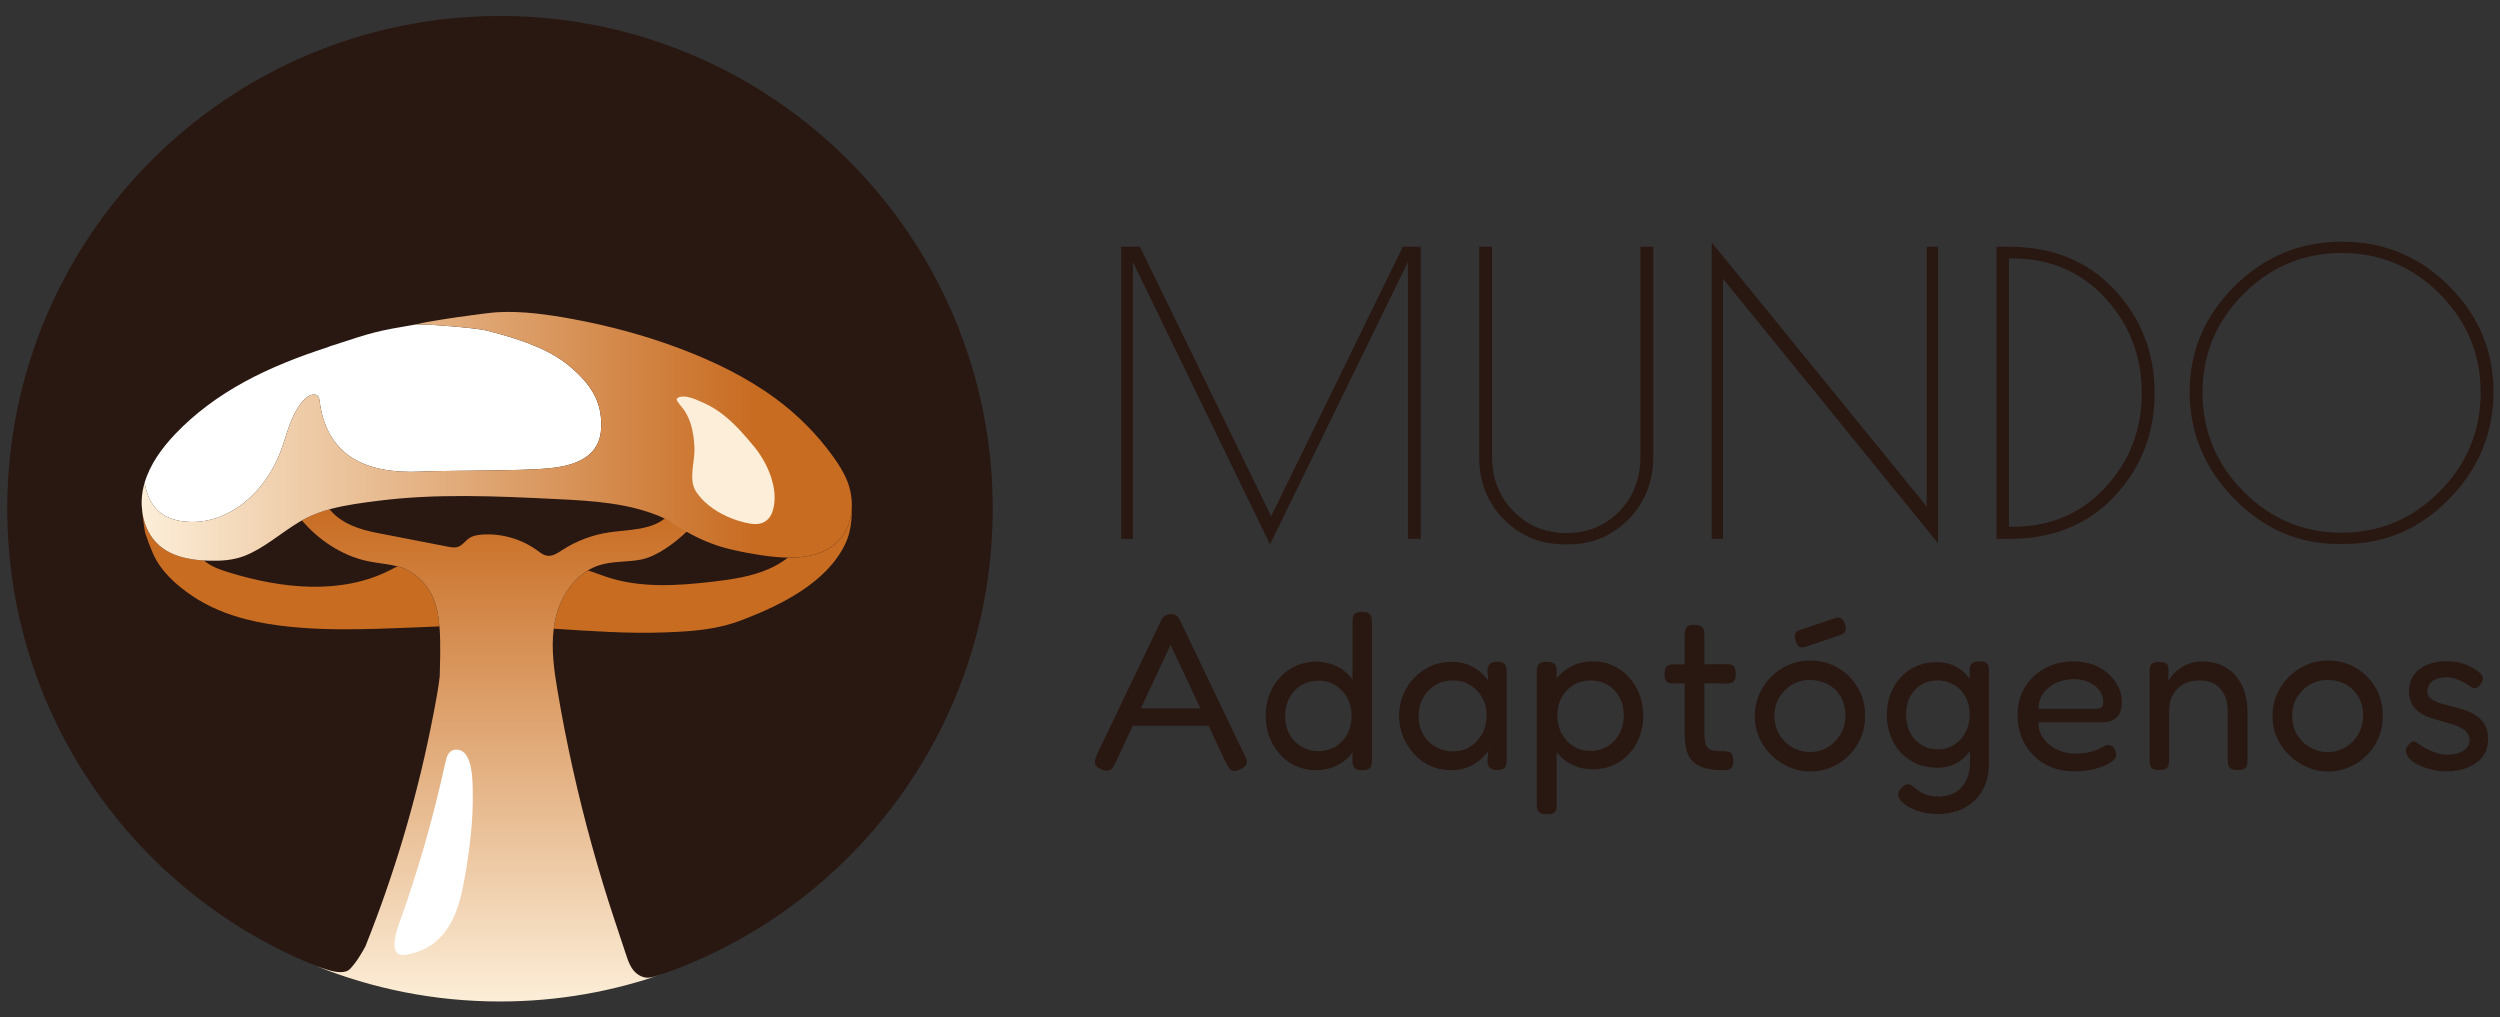<?xml version="1.0" encoding="UTF-8" standalone="no"?>
<svg
   width="1720"
   height="700"
   viewBox="0 0 1720 700"
   fill="none"
   version="1.1"
   id="svg28"
   sodipodi:docname="logo-nombre-horizontal.svg"
   inkscape:version="1.4 (86a8ad7, 2024-10-11)"
   xmlns:inkscape="http://www.inkscape.org/namespaces/inkscape"
   xmlns:sodipodi="http://sodipodi.sourceforge.net/DTD/sodipodi-0.dtd"
   xmlns="http://www.w3.org/2000/svg"
   xmlns:svg="http://www.w3.org/2000/svg">
  <rect x="0" y="0" width="1720" height="700" fill="#333333" stroke="none"/>
  <sodipodi:namedview
     id="namedview28"
     pagecolor="#ffffff"
     bordercolor="#999999"
     borderopacity="1"
     inkscape:showpageshadow="2"
     inkscape:pageopacity="0"
     inkscape:pagecheckerboard="0"
     inkscape:deskcolor="#d1d1d1"
     inkscape:zoom="0.36506443"
     inkscape:cx="194.48622"
     inkscape:cy="568.39282"
     inkscape:window-width="1920"
     inkscape:window-height="1017"
     inkscape:window-x="-8"
     inkscape:window-y="-8"
     inkscape:window-maximized="1"
     inkscape:current-layer="svg28" />
  <path
     d="M811.81 426.71C811.4 425.68 810.89 424.86 810.27 424.25C809.65 423.64 808.93 423.17 808.11 422.86C807.29 422.55 806.42 422.4 805.49 422.4C804.15 422.4 802.9 422.78 801.72 423.56C800.54 424.33 799.64 425.33 799.03 426.56L754.83 518.81C754.01 520.56 753.49 522.1 753.29 523.43C753.08 524.76 753.34 525.89 754.06 526.82C754.78 527.74 755.91 528.51 757.45 529.13C760.01 530.26 761.99 530.52 763.38 529.9C764.77 529.28 766.02 527.8 767.15 525.43L779.38 499.25H831.47L843.85 525.58C844.98 527.94 846.24 529.46 847.62 530.12C849.01 530.79 850.93 530.5 853.39 529.27C854.93 528.55 856.06 527.76 856.78 526.88C857.5 526.01 857.83 525.03 857.78 523.95C857.73 522.87 857.29 521.56 856.47 520.02L811.81 426.7V426.71ZM784.91 487.38L805.34 443.64L825.89 487.38H784.91Z"
     fill="#291711"
     id="path1" />
  <path
     d="M941.48 421.85C940.56 421.29 939.07 421 937.01 421C935.16 421 933.75 421.28 932.78 421.85C931.8 422.42 931.19 423.21 930.93 424.24C930.67 425.27 930.55 426.55 930.55 428.09V467.48C930.1 466.89 929.65 466.3 929.16 465.74C926.28 462.4 922.82 459.81 918.76 457.96C914.7 456.11 910.16 455.19 905.13 455.19C900.51 455.19 896.09 456.11 891.89 457.96C887.68 459.81 884.01 462.4 880.88 465.74C877.75 469.08 875.28 473 873.49 477.52C871.69 482.04 870.79 486.97 870.79 492.3C870.79 497.63 871.69 502.75 873.49 507.31C875.28 511.88 877.75 515.86 880.88 519.25C884.01 522.64 887.66 525.26 891.81 527.1C895.97 528.95 900.41 529.87 905.13 529.87C910.16 529.87 914.73 528.95 918.84 527.1C922.95 525.25 926.44 522.63 929.31 519.25C929.74 518.75 930.14 518.23 930.54 517.7V524.49C930.75 526.44 931.33 527.83 932.31 528.65C933.28 529.47 934.9 529.88 937.16 529.88C939.21 529.88 940.7 529.6 941.63 529.03C942.55 528.46 943.17 527.64 943.48 526.57C943.79 525.49 943.94 524.24 943.94 522.8V427.94C943.94 426.5 943.76 425.27 943.4 424.24C943.04 423.21 942.4 422.42 941.48 421.85ZM926.92 505.17C924.92 508.82 922.2 511.66 918.76 513.72C915.32 515.77 911.45 516.8 907.13 516.8C902.81 516.8 899.05 515.77 895.5 513.72C891.96 511.67 889.19 508.82 887.18 505.17C885.18 501.53 884.18 497.34 884.18 492.62C884.18 487.9 885.18 483.69 887.18 479.99C889.18 476.29 891.93 473.42 895.42 471.37C898.91 469.32 902.81 468.29 907.12 468.29C911.43 468.29 915.31 469.34 918.75 471.45C922.19 473.56 924.91 476.43 926.91 480.07C928.91 483.72 929.91 487.9 929.91 492.62C929.91 497.34 928.91 501.53 926.91 505.17H926.92Z"
     fill="#291711"
     id="path2" />
  <path
     d="M1034.41 456.27C1033.54 455.65 1032.12 455.35 1030.17 455.35C1027.81 455.35 1026.09 455.84 1025.01 456.81C1023.93 457.79 1023.39 459.4 1023.39 461.66L1023.85 468.13C1022.1 465.77 1020.08 463.64 1017.77 461.74C1015.46 459.84 1012.71 458.3 1009.53 457.12C1006.35 455.94 1002.5 455.35 997.98 455.35C993.15 455.35 988.61 456.33 984.35 458.28C980.09 460.23 976.31 462.9 973.03 466.29C969.74 469.68 967.18 473.6 965.33 478.07C963.48 482.54 962.56 487.29 962.56 492.32C962.56 497.35 963.48 502.28 965.33 506.8C967.18 511.32 969.72 515.32 972.95 518.81C976.18 522.3 979.93 525.02 984.19 526.97C988.45 528.92 993.05 529.9 997.97 529.9C1002.89 529.9 1007.13 529.1 1010.68 527.51C1014.22 525.92 1017.07 524.07 1019.23 521.97C1021.39 519.87 1022.98 517.99 1024 516.35L1023.38 524.05C1023.48 526 1024.05 527.44 1025.07 528.36C1026.1 529.28 1027.74 529.75 1030 529.75C1031.95 529.75 1033.39 529.47 1034.31 528.9C1035.23 528.33 1035.85 527.49 1036.16 526.36C1036.47 525.23 1036.62 523.95 1036.62 522.51V463.07C1036.62 461.43 1036.47 460.04 1036.16 458.91C1035.85 457.78 1035.26 456.91 1034.39 456.29L1034.41 456.27ZM1019.71 505.01C1017.66 508.66 1014.94 511.55 1011.55 513.71C1008.16 515.87 1004.36 516.94 1000.15 516.94C995.43 516.94 991.24 515.89 987.6 513.78C983.95 511.68 981.11 508.8 979.05 505.16C977 501.52 975.97 497.38 975.97 492.76C975.97 488.14 977 483.83 979.05 480.13C981.1 476.43 983.9 473.51 987.44 471.35C990.98 469.19 995.11 468.12 999.84 468.12C1004.05 468.12 1007.87 469.15 1011.31 471.2C1014.75 473.25 1017.52 476.1 1019.63 479.75C1021.73 483.4 1022.79 487.63 1022.79 492.46C1022.79 497.29 1021.76 501.37 1019.71 505.01Z"
     fill="#291711"
     id="path3" />
  <path
     d="M1120.42 465.589C1117.24 462.259 1113.59 459.659 1109.49 457.809C1105.38 455.959 1100.92 455.039 1096.09 455.039C1091.26 455.039 1086.67 455.939 1082.61 457.729C1078.55 459.529 1075.06 462.099 1072.14 465.429C1071.74 465.889 1071.36 466.349 1070.98 466.829V460.269C1070.77 458.419 1070.13 457.139 1069.06 456.419C1067.98 455.699 1066.31 455.339 1064.06 455.339C1062.11 455.339 1060.64 455.619 1059.67 456.189C1058.69 456.759 1058.05 457.549 1057.74 458.579C1057.43 459.609 1057.28 460.839 1057.28 462.279V553.289C1057.28 554.729 1057.43 555.959 1057.74 556.989C1058.05 558.019 1058.71 558.809 1059.74 559.379C1060.77 559.939 1062.25 560.229 1064.21 560.229C1066.26 560.229 1067.78 559.949 1068.75 559.379C1069.72 558.809 1070.37 557.989 1070.67 556.919C1070.98 555.839 1071.08 554.579 1070.98 553.149V517.409C1071.33 517.859 1071.69 518.299 1072.06 518.729C1074.93 522.069 1078.4 524.659 1082.46 526.509C1086.51 528.359 1091.06 529.279 1096.09 529.279C1101.12 529.279 1105.41 528.379 1109.56 526.579C1113.72 524.789 1117.36 522.239 1120.49 518.959C1123.62 515.669 1126.08 511.769 1127.88 507.259C1129.67 502.739 1130.58 497.809 1130.58 492.479C1130.58 487.149 1129.68 482.159 1127.88 477.539C1126.08 472.919 1123.59 468.939 1120.41 465.609L1120.42 465.589ZM1114.18 504.779C1112.18 508.479 1109.43 511.379 1105.94 513.479C1102.45 515.589 1098.55 516.639 1094.24 516.639C1089.93 516.639 1086.05 515.589 1082.61 513.479C1079.17 511.379 1076.45 508.479 1074.45 504.779C1072.45 501.079 1071.45 496.869 1071.45 492.149C1071.45 487.429 1072.45 483.269 1074.45 479.679C1076.45 476.089 1079.17 473.259 1082.61 471.209C1086.05 469.159 1089.93 468.129 1094.24 468.129C1098.55 468.129 1102.45 469.129 1105.94 471.129C1109.43 473.129 1112.18 475.959 1114.18 479.599C1116.18 483.249 1117.18 487.429 1117.18 492.149C1117.18 496.869 1116.18 501.079 1114.18 504.779Z"
     fill="#291711"
     id="path4" />
  <path
     d="M1190.95 457.269C1189.92 457.019 1188.69 456.889 1187.25 456.889L1172.62 457.099V436.719C1172.62 435.389 1172.47 434.209 1172.16 433.179C1171.85 432.149 1171.18 431.359 1170.16 430.789C1169.13 430.229 1167.64 429.939 1165.69 429.939C1163.74 429.939 1162.3 430.219 1161.38 430.789C1160.46 431.359 1159.84 432.149 1159.53 433.179C1159.22 434.209 1159.07 435.489 1159.07 437.029V457.129L1151.06 457.049C1149 457.049 1147.52 457.559 1146.59 458.589C1145.67 459.619 1145.2 461.259 1145.2 463.519C1145.2 465.779 1145.58 467.579 1146.36 468.599C1147.13 469.629 1148.59 470.189 1150.75 470.289L1159.07 470.119V504.929C1159.07 509.549 1159.53 513.429 1160.46 516.559C1161.38 519.689 1162.9 522.229 1165 524.179C1167.1 526.129 1169.85 527.569 1173.24 528.489C1176.63 529.409 1180.73 529.879 1185.56 529.879C1186.89 529.879 1188.1 529.749 1189.18 529.499C1190.26 529.239 1191.08 528.629 1191.64 527.649C1192.2 526.679 1192.49 525.209 1192.49 523.259C1192.49 521.409 1192.23 520.029 1191.72 519.099C1191.21 518.179 1190.44 517.559 1189.41 517.249C1188.38 516.939 1187.05 516.789 1185.41 516.789C1183.05 516.789 1181.04 516.689 1179.4 516.479C1177.76 516.279 1176.45 515.759 1175.47 514.939C1174.49 514.119 1173.78 512.909 1173.31 511.319C1172.85 509.729 1172.62 507.599 1172.62 504.929V470.059L1187.4 470.279C1188.84 470.279 1190.07 470.129 1191.1 469.819C1192.12 469.509 1192.89 468.869 1193.41 467.889C1193.92 466.919 1194.18 465.449 1194.18 463.499C1194.18 461.549 1193.9 460.089 1193.33 459.109C1192.76 458.139 1191.97 457.519 1190.94 457.259L1190.95 457.269Z"
     fill="#291711"
     id="path5" />
  <path
     d="M1237.77 444.88C1238.69 445.5 1239.98 445.6 1241.62 445.19L1265.8 437.03C1267.75 436.41 1269.01 435.54 1269.57 434.41C1270.13 433.28 1270.06 431.64 1269.34 429.48C1268.72 427.53 1267.95 426.22 1267.03 425.55C1266.11 424.88 1264.87 424.7 1263.33 425.01L1238.69 433.33C1236.74 433.95 1235.53 434.82 1235.07 435.95C1234.61 437.08 1234.74 438.72 1235.45 440.88C1236.07 442.93 1236.84 444.27 1237.76 444.88H1237.77Z"
     fill="#291711"
     id="path6" />
  <path
     d="M1264.48 459.43C1258.78 456.1 1252.39 454.43 1245.31 454.43C1240.07 454.43 1235.17 455.43 1230.6 457.43C1226.03 459.43 1222 462.18 1218.51 465.67C1215.02 469.16 1212.27 473.19 1210.27 477.76C1208.27 482.33 1207.27 487.28 1207.27 492.62C1207.27 497.96 1208.32 503.09 1210.43 507.71C1212.53 512.33 1215.38 516.36 1218.98 519.8C1222.57 523.24 1226.65 525.94 1231.22 527.88C1235.79 529.83 1240.59 530.81 1245.62 530.81C1250.65 530.81 1255.27 529.86 1259.79 527.96C1264.31 526.06 1268.31 523.42 1271.8 520.03C1275.29 516.64 1278.06 512.61 1280.12 507.94C1282.17 503.27 1283.2 498.11 1283.2 492.46C1283.2 485.27 1281.51 478.81 1278.12 473.06C1274.73 467.31 1270.19 462.77 1264.49 459.43H1264.48ZM1266.26 505.25C1264 509.05 1261.02 512.03 1257.33 514.18C1253.64 516.33 1249.63 517.41 1245.32 517.41C1241.01 517.41 1236.98 516.36 1233.23 514.25C1229.48 512.15 1226.48 509.22 1224.22 505.47C1221.96 501.72 1220.83 497.39 1220.83 492.46C1220.83 487.53 1221.93 483.53 1224.14 479.83C1226.35 476.13 1229.27 473.21 1232.92 471.05C1236.56 468.89 1240.64 467.82 1245.16 467.82C1249.68 467.82 1254.09 468.85 1257.79 470.9C1261.49 472.96 1264.39 475.83 1266.49 479.52C1268.59 483.22 1269.65 487.48 1269.65 492.3C1269.65 497.12 1268.52 501.44 1266.26 505.24V505.25Z"
     fill="#291711"
     id="path7" />
  <path
     d="M1366.2 455.889C1365.28 455.329 1363.89 455.039 1362.04 455.039C1359.68 455.039 1357.96 455.449 1356.88 456.269C1355.8 457.089 1355.21 458.479 1355.11 460.429L1355.14 467.139C1354.78 466.619 1354.42 466.079 1354.03 465.589C1351.46 462.359 1348.33 459.869 1344.64 458.119C1340.94 456.369 1336.79 455.499 1332.17 455.499C1327.55 455.499 1322.85 456.399 1318.7 458.189C1314.54 459.989 1310.92 462.529 1307.84 465.809C1304.76 469.099 1302.37 472.949 1300.68 477.359C1298.99 481.779 1298.14 486.599 1298.14 491.839C1298.14 497.079 1298.99 501.899 1300.68 506.319C1302.37 510.739 1304.76 514.589 1307.84 517.869C1310.92 521.159 1314.54 523.699 1318.7 525.489C1322.86 527.289 1327.45 528.179 1332.48 528.179C1338.64 528.179 1343.9 526.689 1348.27 523.709C1351.04 521.819 1353.41 519.429 1355.39 516.549L1355.43 524.479C1355.43 528.179 1354.89 531.489 1353.81 534.409C1352.73 537.329 1351.24 539.819 1349.34 541.879C1347.44 543.929 1345.13 545.469 1342.41 546.499C1339.69 547.529 1336.69 548.039 1333.4 548.039C1330.11 548.039 1327.37 547.599 1325.16 546.729C1322.95 545.859 1321.1 544.879 1319.62 543.799C1318.13 542.719 1316.87 541.749 1315.85 540.869C1314.82 539.999 1313.79 539.559 1312.77 539.559C1311.75 539.559 1310.92 539.759 1310.31 540.179C1309.69 540.589 1308.87 541.309 1307.85 542.339C1307.23 543.059 1306.77 543.749 1306.46 544.419C1306.15 545.089 1306 545.929 1306 546.959C1306 548.289 1306.72 549.729 1308.16 551.269C1309.6 552.809 1311.55 554.249 1314.01 555.579C1316.47 556.909 1319.32 557.989 1322.56 558.809C1325.79 559.629 1329.26 560.039 1332.96 560.039C1338.09 560.039 1342.82 559.269 1347.13 557.729C1351.44 556.189 1355.19 553.929 1358.37 550.949C1361.55 547.969 1364.01 544.349 1365.76 540.089C1367.5 535.829 1368.38 530.979 1368.38 525.539V461.779C1368.38 460.339 1368.25 459.139 1368 458.159C1367.74 457.189 1367.15 456.419 1366.23 455.849L1366.2 455.889ZM1352.19 504.009C1350.24 507.599 1347.62 510.429 1344.34 512.479C1341.05 514.539 1337.31 515.559 1333.1 515.559C1328.89 515.559 1325.14 514.539 1321.86 512.479C1318.57 510.429 1316.01 507.629 1314.16 504.089C1312.31 500.549 1311.39 496.419 1311.39 491.689C1311.39 486.959 1312.29 482.859 1314.09 479.369C1315.88 475.879 1318.43 473.129 1321.71 471.129C1324.99 469.129 1328.74 468.129 1332.95 468.129C1337.16 468.129 1340.93 469.109 1344.27 471.059C1347.61 473.009 1350.25 475.759 1352.2 479.299C1354.15 482.839 1355.13 486.919 1355.13 491.539C1355.13 496.159 1354.15 500.419 1352.2 504.009H1352.19Z"
     fill="#291711"
     id="path8" />
  <path
     d="M1450.9 463.819C1448.02 461.149 1444.56 459.019 1440.5 457.429C1436.44 455.839 1431.85 455.039 1426.72 455.039C1419.22 455.039 1412.55 456.659 1406.7 459.889C1400.85 463.119 1396.28 467.509 1392.99 473.059C1389.7 478.599 1388.06 484.919 1388.06 491.999C1388.06 497.339 1388.96 502.319 1390.75 506.939C1392.55 511.559 1395.11 515.639 1398.45 519.179C1401.78 522.719 1405.87 525.519 1410.69 527.569C1415.51 529.619 1421.01 530.649 1427.17 530.649C1432.71 530.649 1437.67 530.029 1442.03 528.799C1446.39 527.569 1449.81 526.099 1452.27 524.409C1454.73 522.719 1455.97 521.099 1455.97 519.559C1455.97 518.739 1455.87 517.969 1455.66 517.249C1455.45 516.529 1455.04 515.759 1454.43 514.939C1453.91 513.919 1453.2 513.219 1452.27 512.859C1451.35 512.499 1450.47 512.419 1449.65 512.629C1448.83 512.839 1447.96 513.199 1447.03 513.709C1446.11 514.219 1445.11 514.739 1444.03 515.249C1442.95 515.759 1441.64 516.279 1440.1 516.789C1438.56 517.299 1436.74 517.709 1434.63 518.019C1432.52 518.329 1430.09 518.479 1427.31 518.479C1423.41 518.479 1419.53 517.609 1415.68 515.859C1411.83 514.109 1408.65 511.619 1406.13 508.389C1403.61 505.159 1402.41 501.329 1402.51 496.919H1447.02C1450.61 496.919 1453.64 495.839 1456.11 493.689C1458.57 491.529 1459.81 487.839 1459.81 482.599C1459.81 479.319 1459.04 476.029 1457.5 472.739C1455.96 469.449 1453.75 466.479 1450.88 463.809L1450.9 463.819ZM1445.51 486.919C1444.48 487.429 1443.05 487.689 1441.2 487.689H1402.55C1402.45 483.789 1403.47 480.299 1405.63 477.219C1407.79 474.139 1410.74 471.699 1414.49 469.899C1418.24 468.109 1422.32 467.209 1426.73 467.209C1430.73 467.209 1434.25 467.929 1437.28 469.369C1440.31 470.809 1442.69 472.709 1444.44 475.069C1446.19 477.429 1447.06 479.999 1447.06 482.769C1447.06 485.029 1446.55 486.419 1445.52 486.929L1445.51 486.919Z"
     fill="#291711"
     id="path9" />
  <path
     d="M1537.68 464.359C1534.96 461.329 1531.7 459.019 1527.9 457.429C1524.1 455.839 1519.94 455.039 1515.43 455.039C1512.66 455.039 1510.06 455.399 1507.65 456.119C1505.24 456.839 1503 457.839 1500.95 459.119C1498.9 460.399 1497.1 461.839 1495.56 463.429C1494.02 465.019 1492.73 466.689 1491.71 468.429L1492.02 461.349C1492.02 460.729 1491.97 460.069 1491.87 459.349C1491.77 458.629 1491.54 457.959 1491.18 457.349C1490.82 456.729 1490.2 456.249 1489.33 455.889C1488.46 455.529 1487.25 455.349 1485.71 455.349C1483.76 455.349 1482.27 455.609 1481.24 456.119C1480.21 456.629 1479.57 457.349 1479.32 458.279C1479.06 459.199 1478.94 460.339 1478.94 461.669V522.809C1478.94 524.249 1479.07 525.479 1479.32 526.509C1479.57 527.539 1480.19 528.329 1481.17 528.899C1482.14 529.459 1483.61 529.749 1485.56 529.749C1487.51 529.749 1488.97 529.489 1489.95 528.979C1490.92 528.459 1491.57 527.699 1491.87 526.669C1492.18 525.649 1492.33 524.409 1492.33 522.969V489.399C1492.33 485.089 1493.18 481.339 1494.87 478.159C1496.56 474.979 1498.98 472.519 1502.11 470.769C1505.24 469.019 1508.91 468.149 1513.12 468.149C1517.33 468.149 1521.15 469.019 1523.98 470.769C1526.8 472.519 1528.96 474.979 1530.45 478.159C1531.94 481.339 1532.68 485.089 1532.68 489.399V522.819C1532.68 524.259 1532.81 525.489 1533.07 526.519C1533.32 527.549 1533.97 528.339 1534.99 528.909C1536.02 529.469 1537.5 529.759 1539.46 529.759C1541.51 529.759 1543.03 529.499 1544 528.989C1544.97 528.469 1545.59 527.709 1545.85 526.679C1546.11 525.659 1546.24 524.419 1546.24 522.979V489.559C1546.24 484.219 1545.49 479.449 1544.01 475.239C1542.52 471.029 1540.42 467.409 1537.7 464.379L1537.68 464.359Z"
     fill="#291711"
     id="path10" />
  <path
     d="M1620.68 459.43C1614.98 456.1 1608.59 454.43 1601.51 454.43C1596.27 454.43 1591.37 455.43 1586.8 457.43C1582.23 459.43 1578.2 462.18 1574.71 465.67C1571.22 469.16 1568.47 473.19 1566.47 477.76C1564.47 482.33 1563.47 487.28 1563.47 492.62C1563.47 497.96 1564.52 503.09 1566.63 507.71C1568.73 512.33 1571.58 516.36 1575.18 519.8C1578.77 523.24 1582.85 525.94 1587.42 527.88C1591.99 529.83 1596.79 530.81 1601.82 530.81C1606.85 530.81 1611.47 529.86 1615.99 527.96C1620.51 526.06 1624.51 523.42 1628 520.03C1631.49 516.64 1634.26 512.61 1636.32 507.94C1638.37 503.27 1639.4 498.11 1639.4 492.46C1639.4 485.27 1637.71 478.81 1634.32 473.06C1630.93 467.31 1626.39 462.77 1620.69 459.43H1620.68ZM1622.45 505.25C1620.19 509.05 1617.21 512.03 1613.52 514.18C1609.83 516.33 1605.82 517.41 1601.51 517.41C1597.2 517.41 1593.17 516.36 1589.42 514.25C1585.67 512.15 1582.67 509.22 1580.41 505.47C1578.15 501.72 1577.02 497.39 1577.02 492.46C1577.02 487.53 1578.12 483.53 1580.33 479.83C1582.54 476.13 1585.46 473.21 1589.11 471.05C1592.75 468.89 1596.83 467.82 1601.35 467.82C1605.87 467.82 1610.28 468.85 1613.98 470.9C1617.68 472.96 1620.58 475.83 1622.68 479.52C1624.78 483.22 1625.84 487.48 1625.84 492.3C1625.84 497.12 1624.71 501.44 1622.45 505.24V505.25Z"
     fill="#291711"
     id="path11" />
  <path
     d="M1709.38 498.391C1707.79 495.771 1705.73 493.671 1703.22 492.081C1700.7 490.491 1697.88 489.211 1694.75 488.231C1691.62 487.261 1688.56 486.411 1685.59 485.691C1683.54 485.181 1681.56 484.641 1679.66 484.071C1677.76 483.511 1676.12 482.861 1674.73 482.151C1673.34 481.431 1672.21 480.561 1671.34 479.531C1670.47 478.511 1670.03 477.171 1670.03 475.531C1670.03 473.681 1670.57 472.011 1671.65 470.531C1672.73 469.041 1674.27 467.911 1676.27 467.141C1678.27 466.371 1680.56 465.981 1683.12 465.981C1685.17 465.981 1687.17 466.291 1689.13 466.901C1691.08 467.521 1692.98 468.311 1694.83 469.291C1696.68 470.271 1698.42 471.371 1700.07 472.601C1701.2 473.421 1702.33 473.651 1703.46 473.291C1704.59 472.931 1705.62 472.131 1706.54 470.901C1707.77 469.261 1708.34 467.721 1708.23 466.281C1708.13 464.841 1707.15 463.511 1705.3 462.281C1703.76 461.051 1702.17 460.001 1700.53 459.121C1698.89 458.251 1697.17 457.481 1695.37 456.811C1693.57 456.141 1691.7 455.651 1689.75 455.351C1687.8 455.041 1685.69 454.891 1683.44 454.891C1678.1 454.891 1673.48 455.741 1669.58 457.431C1665.68 459.121 1662.67 461.511 1660.57 464.591C1658.46 467.671 1657.41 471.321 1657.41 475.521C1657.41 479.111 1658.08 482.061 1659.41 484.381C1660.74 486.691 1662.46 488.591 1664.57 490.081C1666.67 491.571 1669.09 492.771 1671.81 493.701C1674.53 494.621 1677.22 495.451 1679.89 496.161C1681.84 496.781 1683.74 497.341 1685.59 497.851C1687.44 498.361 1689.16 498.951 1690.75 499.621C1692.34 500.291 1693.75 501.031 1694.98 501.851C1696.21 502.671 1697.19 503.701 1697.91 504.931C1698.63 506.161 1698.99 507.651 1698.99 509.401C1698.99 512.381 1697.55 514.771 1694.68 516.561C1691.8 518.361 1688.01 519.261 1683.28 519.261C1681.64 519.261 1679.97 519.031 1678.28 518.571C1676.59 518.111 1674.89 517.551 1673.2 516.881C1671.51 516.211 1669.91 515.441 1668.43 514.571C1666.94 513.701 1665.63 512.901 1664.5 512.181C1662.86 510.851 1661.55 510.151 1660.57 510.101C1659.59 510.051 1658.59 510.641 1657.57 511.871C1656.65 512.691 1656 513.511 1655.65 514.331C1655.29 515.151 1655.16 516.001 1655.27 516.871C1655.37 517.741 1655.68 518.691 1656.19 519.721C1657.01 521.361 1658.4 522.851 1660.35 524.191C1662.3 525.531 1664.51 526.681 1666.97 527.651C1669.43 528.621 1672.02 529.371 1674.75 529.881C1677.47 530.391 1680.06 530.651 1682.53 530.651C1691.36 530.651 1698.44 528.701 1703.78 524.801C1709.12 520.901 1711.79 515.561 1711.79 508.781C1711.79 504.471 1710.99 501.001 1709.4 498.381L1709.38 498.391Z"
     fill="#291711"
     id="path12" />
  <path
     d="M977.48 169.76V370.76H968.64V180.21L873.77 374.51L779.43 180.21V370.76H771.39V169.76H784.25L874.57 355.22L965.15 169.76H977.48Z"
     fill="#291711"
     id="path13" />
  <path
     d="M1079.05 374.51H1076.37C1059.93 374.51 1046.04 368.79 1034.7 357.36C1023.35 345.93 1017.68 331.54 1017.68 314.21V169.76H1026.52V313.94C1026.52 329.13 1031.43 341.72 1041.26 351.73C1051.08 361.74 1063.24 366.74 1077.71 366.74C1092.18 366.74 1104.28 361.78 1114.02 351.87C1123.76 341.95 1128.63 329.32 1128.63 313.95V169.77H1137.47V313.69C1137.47 331.2 1131.8 345.72 1120.45 357.24C1109.1 368.76 1095.3 374.53 1079.04 374.53L1079.05 374.51Z"
     fill="#291711"
     id="path14" />
  <path
     d="M1325.6 169.759H1333.37V373.709L1185.43 191.739V370.759H1177.66V166.809L1325.6 348.509V169.749V169.759Z"
     fill="#291711"
     id="path15" />
  <path
     d="M1373.57 169.76H1382.15C1412.17 169.76 1436.37 179.63 1454.78 199.37C1473.18 219.11 1482.38 242.79 1482.38 270.39C1482.38 297.99 1473.22 321.62 1454.91 341.28C1436.59 360.94 1412.34 370.76 1382.15 370.76H1373.57V169.76ZM1384.29 177.8H1382.15V362.45H1384.29C1410.37 362.45 1431.77 353.43 1448.48 335.38C1465.18 317.34 1473.54 295.67 1473.54 270.39C1473.54 245.11 1465.19 223.36 1448.48 205.13C1431.77 186.91 1410.38 177.79 1384.29 177.79V177.8Z"
     fill="#291711"
     id="path16" />
  <path
     d="M1536.91 342.889C1516.63 321.989 1506.49 297.56 1506.49 269.59C1506.49 241.62 1516.76 217.42 1537.31 196.96C1557.85 176.5 1582.51 166.27 1611.28 166.27C1640.05 166.27 1664.61 176.45 1684.98 196.82C1705.35 217.19 1715.53 241.44 1715.53 269.58C1715.53 297.72 1705.43 322.2 1685.25 343.01C1665.06 363.83 1640.94 374.23 1612.89 374.23H1608.87C1581.17 374.23 1557.19 363.78 1536.91 342.87V342.889ZM1706.69 270.13C1706.69 243.78 1697.35 221.18 1678.68 202.33C1660.01 183.48 1637.5 174.06 1611.14 174.06C1584.78 174.06 1562.23 183.49 1543.47 202.33C1524.71 221.18 1515.33 243.78 1515.33 270.13C1515.33 296.48 1524.71 319.13 1543.47 338.07C1562.23 357.01 1584.74 366.48 1611.01 366.48C1637.28 366.48 1659.79 357.01 1678.55 338.07C1697.31 319.13 1706.69 296.49 1706.69 270.13Z"
     fill="#291711"
     id="path17" />
  <path
     d="M344 11.01C156.78 11.01 5 162.79 5 350.01C5 488 87.45 606.74 205.77 659.64C247.98 678.51 291.1 680.49 340.33 680.49C381.29 680.49 424.21 681.74 460.55 668.43C590.35 620.9 682.99 496.27 682.99 350C682.99 162.78 531.21 11 343.99 11L344 11.01Z"
     fill="#291711"
     id="path18" />
  <path
     d="M586 349.701C585.58 357.681 582.89 365.411 577.56 371.331C568.78 381.061 555.62 383.821 542.1 383.651C538.04 386.811 533.53 389.431 528.84 391.481C516.79 396.731 503.59 398.641 490.54 400.181C466.04 403.061 440.63 404.721 417.23 396.901C412.96 395.471 408.78 393.741 404.47 392.451C392.83 399.461 384.99 412.601 382.06 426.131C381.6 428.251 381.24 430.391 380.97 432.531C406.42 434.171 431.86 436.041 457.36 435.101C475.9 434.421 492.79 433.321 510.25 426.681C537.13 416.461 569.22 400.731 581.76 373.731C585.23 366.261 586.21 357.381 586.01 349.711L586 349.701Z"
     fill="#C86C22"
     id="path19" />
  <path
     d="M284.65 394.881C281.15 392.211 277.39 390.581 273.4 389.601C271.92 390.381 270.46 391.191 268.98 391.951C235.08 409.481 193.87 405.061 157.4 393.791C151.97 392.111 146.49 390.251 141.9 386.891C141.34 386.481 140.8 386.051 140.28 385.611C129.15 384.971 117.79 382.491 109.49 375.201C102.99 369.491 99.24 361.391 97.95 352.781C98.55 358.291 99.5 365.471 99.99 366.961C101.48 371.481 103.16 375.941 105.03 380.321C110.44 393.041 121.55 402.871 132.94 410.421C150.45 422.031 171.31 427.701 192.15 430.371C228.43 435.021 265.54 432.261 302.34 430.981C300.91 413.821 296.33 403.771 284.65 394.871V394.881Z"
     fill="#C86C22"
     id="path20" />
  <path
     d="M443.72 672.49C436.83 670.95 433.65 665.49 431.41 658.85C428.55 650.39 425.76 641.82 422.93 633.32C417.25 616.22 412.01 598.97 407.21 581.6C397.6 546.86 389.76 511.63 383.72 476.09C381.27 461.7 379.13 446.92 380.97 432.52C381.24 430.38 381.6 428.24 382.06 426.12C385 412.59 392.83 399.45 404.47 392.44C406.93 390.96 409.56 389.74 412.35 388.86C421.6 385.94 431.62 386.83 441.14 384.96C451.98 382.83 464.43 373.51 472.96 365.28C468.89 363.28 464.93 360.49 460.38 358.2C459.59 357.8 458.79 357.43 458 357.05C457.76 356.94 457.52 356.83 457.3 356.72C447.5 364.74 432.43 364.34 419.28 366.24C407.77 367.91 396.64 372.08 386.87 378.4C383.63 380.5 380.08 382.94 376.27 382.31C373.78 381.9 371.71 380.22 369.67 378.73C358.82 370.83 345.16 366.88 331.77 367.78C328.75 367.98 325.65 368.46 323.11 370.09C320.15 371.99 318.1 375.35 314.73 376.35C312.67 376.96 310.45 376.55 308.34 376.14C292.14 373 275.95 369.86 259.75 366.71C247.57 364.35 234.9 360.4 226.75 350.4C220.98 351.99 215.39 354.01 210.16 356.72C209.35 357.14 208.54 357.59 207.74 358.04C218.6 370.94 234.77 382.25 253.08 386.09C259.95 387.53 266.81 387.97 273.41 389.59C277.4 390.57 281.16 392.2 284.66 394.87C296.35 403.77 300.93 413.82 302.35 430.98C302.82 436.59 302.95 442.97 302.87 450.32C302.83 454.76 302.71 459.56 302.55 464.76C302.55 464.96 302.55 465.12 302.54 465.23C301.72 472.74 300.3 480.17 298.91 487.6C298.67 488.86 298.42 490.12 298.18 491.38C288.43 542.26 274.14 592.26 255.51 640.6C254.07 644.33 252.61 648.06 251.12 651.78C250.74 651.95 250.26 653.23 250.05 653.57C249.27 654.88 248.49 656.18 247.69 657.48C245.8 660.58 243.64 663.56 241.2 666.25C239.31 668.33 236.9 668.84 234.16 668.84C229.11 668.84 221.76 666.11 216.99 664.4C256.22 680.26 299.08 689.02 343.99 689.02C383.82 689.02 422.03 682.13 457.53 669.51C453.46 670.79 447.68 673.38 443.7 672.49H443.72Z"
     fill="url(#paint0_linear_927_6540)"
     id="path21" />
  <path
     d="M101.43 339.681C103.24 344.771 106.11 349.431 110.32 352.751C114.83 356.301 120.52 358.031 126.22 358.741C126.32 358.751 126.43 358.771 126.53 358.781C146.47 361.101 165.01 351.211 177.78 336.401C184.28 328.871 189.42 320.141 192.95 310.851C196.86 300.571 199.07 289.601 205.14 280.251C207.63 276.421 211.51 271.161 216.58 271.481C218.73 271.791 219.54 273.241 219.81 275.381C224.34 311.931 249.22 326.341 289.65 324.471C310.88 323.491 357.47 324.241 378.63 322.091C398.67 320.051 413.01 312.691 413.61 294.241C414.06 280.471 410.55 267.071 390.86 251.111C379.68 242.051 363.46 234.581 334.48 227.341C327.07 225.491 289.84 222.601 285.78 223.281C259.17 227.751 256.24 228.661 230.56 237.121C228.89 237.671 226.94 238.131 225.36 238.921C205.54 245.361 186 252.911 167.71 262.961C150.32 272.521 134.09 284.341 120.44 298.741C111.33 308.351 103.24 319.441 99.5 332.071C99.52 332.191 99.53 332.311 99.55 332.431C99.96 334.881 100.58 337.331 101.42 339.681H101.43Z"
     fill="white"
     id="path22" />
  <path
     d="M583.04 331.32C580.56 324.92 576.81 319.1 572.78 313.55C561.76 298.41 548.38 284.99 533.26 273.93C513.07 259.17 490.32 248.23 466.96 239.49C443.25 230.62 418.94 224.1 394.03 219.51C377.03 216.38 359.33 213.83 342.05 214.81C335.12 215.2 297.36 220.31 285.79 223.27C289.85 222.59 327.08 225.48 334.49 227.33C363.47 234.58 379.69 242.05 390.87 251.1C410.57 267.06 414.07 280.47 413.62 294.23C413.02 312.68 398.68 320.04 378.64 322.08C357.48 324.23 310.89 323.48 289.66 324.46C249.23 326.33 224.35 311.92 219.82 275.37C219.55 273.23 218.75 271.78 216.59 271.47C211.52 271.15 207.64 276.41 205.15 280.24C199.08 289.59 196.87 300.56 192.96 310.84C189.42 320.13 184.28 328.86 177.79 336.39C165.01 351.2 146.48 361.09 126.54 358.77C126.44 358.76 126.33 358.74 126.23 358.73C120.53 358.03 114.83 356.29 110.33 352.74C106.12 349.42 103.26 344.76 101.44 339.67C100.6 337.31 99.99 334.87 99.57 332.42C99.55 332.3 99.54 332.18 99.52 332.06C99.19 333.18 98.88 334.31 98.62 335.46C97.81 339.02 97.42 342.71 97.45 346.4C97.45 346.88 97.48 347.36 97.5 347.84C97.58 349.04 97.75 350.8 97.96 352.78C99.24 361.38 103 369.49 109.5 375.2C117.8 382.49 129.16 384.97 140.29 385.61C141.49 385.68 142.69 385.73 143.88 385.76C152.01 385.97 160.31 385.47 167.9 382.57C181.65 377.32 193.11 366.69 205.85 359.13C206.48 358.76 207.11 358.4 207.74 358.04C208.54 357.59 209.35 357.14 210.16 356.72C215.39 354.01 220.99 351.99 226.75 350.4C227.21 350.27 227.68 350.14 228.14 350.02C238.44 347.32 249.24 345.96 259.52 344.63C300.14 339.39 341.26 341.34 382.03 343.32C407.65 344.56 434.09 346.02 457.3 356.72C465.38 361.39 481.72 373.7 505.58 378.6C511.32 379.94 517.14 380.95 522.96 381.86C529.14 382.83 535.66 383.56 542.11 383.64C555.63 383.8 568.79 381.05 577.57 371.32C582.91 365.41 585.59 357.68 586.01 349.69C586.34 343.47 585.29 337.1 583.05 331.31L583.04 331.32Z"
     fill="url(#paint1_linear_927_6540)"
     id="path23" />
  <path
     d="M499.75 355.12C505.29 357.69 511.11 359.47 516.5 360.32C524 361.51 529.55 358.58 531.75 351.11C536.05 336.47 528.09 318.5 518.88 307.33C512.19 299.22 505.22 291.17 496.82 284.78C492.64 281.6 488.12 278.88 483.28 276.82C478.79 274.91 471.54 271.22 466.58 273.53C466.05 273.78 465.59 274.29 465.58 274.88C465.58 275.31 465.8 275.71 466.03 276.07C467.57 278.54 469.7 280.54 471.24 282.99C472.85 285.55 474.09 288.32 475.04 291.19C476.91 296.84 477.63 302.82 477.8 308.74C478.06 317.88 473.61 329.79 478.7 337.91C483.3 345.25 491.19 351.13 499.75 355.12Z"
     fill="#FCEED8"
     id="path24" />
  <path
     d="M281.83 656.391C309.72 650.181 316.16 624.391 319.78 603.591C323.17 584.141 325.67 564.271 325.25 544.601C325.12 538.701 325.71 513.991 312.67 515.841C308.86 516.381 307.39 520.271 306.68 523.491C298.41 561.301 287.95 598.571 274.6 635.321C272.77 640.361 266.43 659.091 279.14 656.921C280.03 656.771 280.92 656.591 281.83 656.391Z"
     fill="white"
     id="path25" />
  <defs
     id="defs28">
    <linearGradient
       id="paint0_linear_927_6540"
       x1="340.34"
       y1="689.01"
       x2="340.34"
       y2="350.41"
       gradientUnits="userSpaceOnUse">
      <stop
         stop-color="#FCEED8"
         id="stop25" />
      <stop
         offset="1"
         stop-color="#C86C22"
         id="stop26" />
    </linearGradient>
    <linearGradient
       id="paint1_linear_927_6540"
       x1="97.43"
       y1="300.21"
       x2="586.06"
       y2="300.21"
       gradientUnits="userSpaceOnUse">
      <stop
         stop-color="#FCEED8"
         id="stop27" />
      <stop
         offset="0.86"
         stop-color="#C86C22"
         id="stop28" />
    </linearGradient>
  </defs>
</svg>
